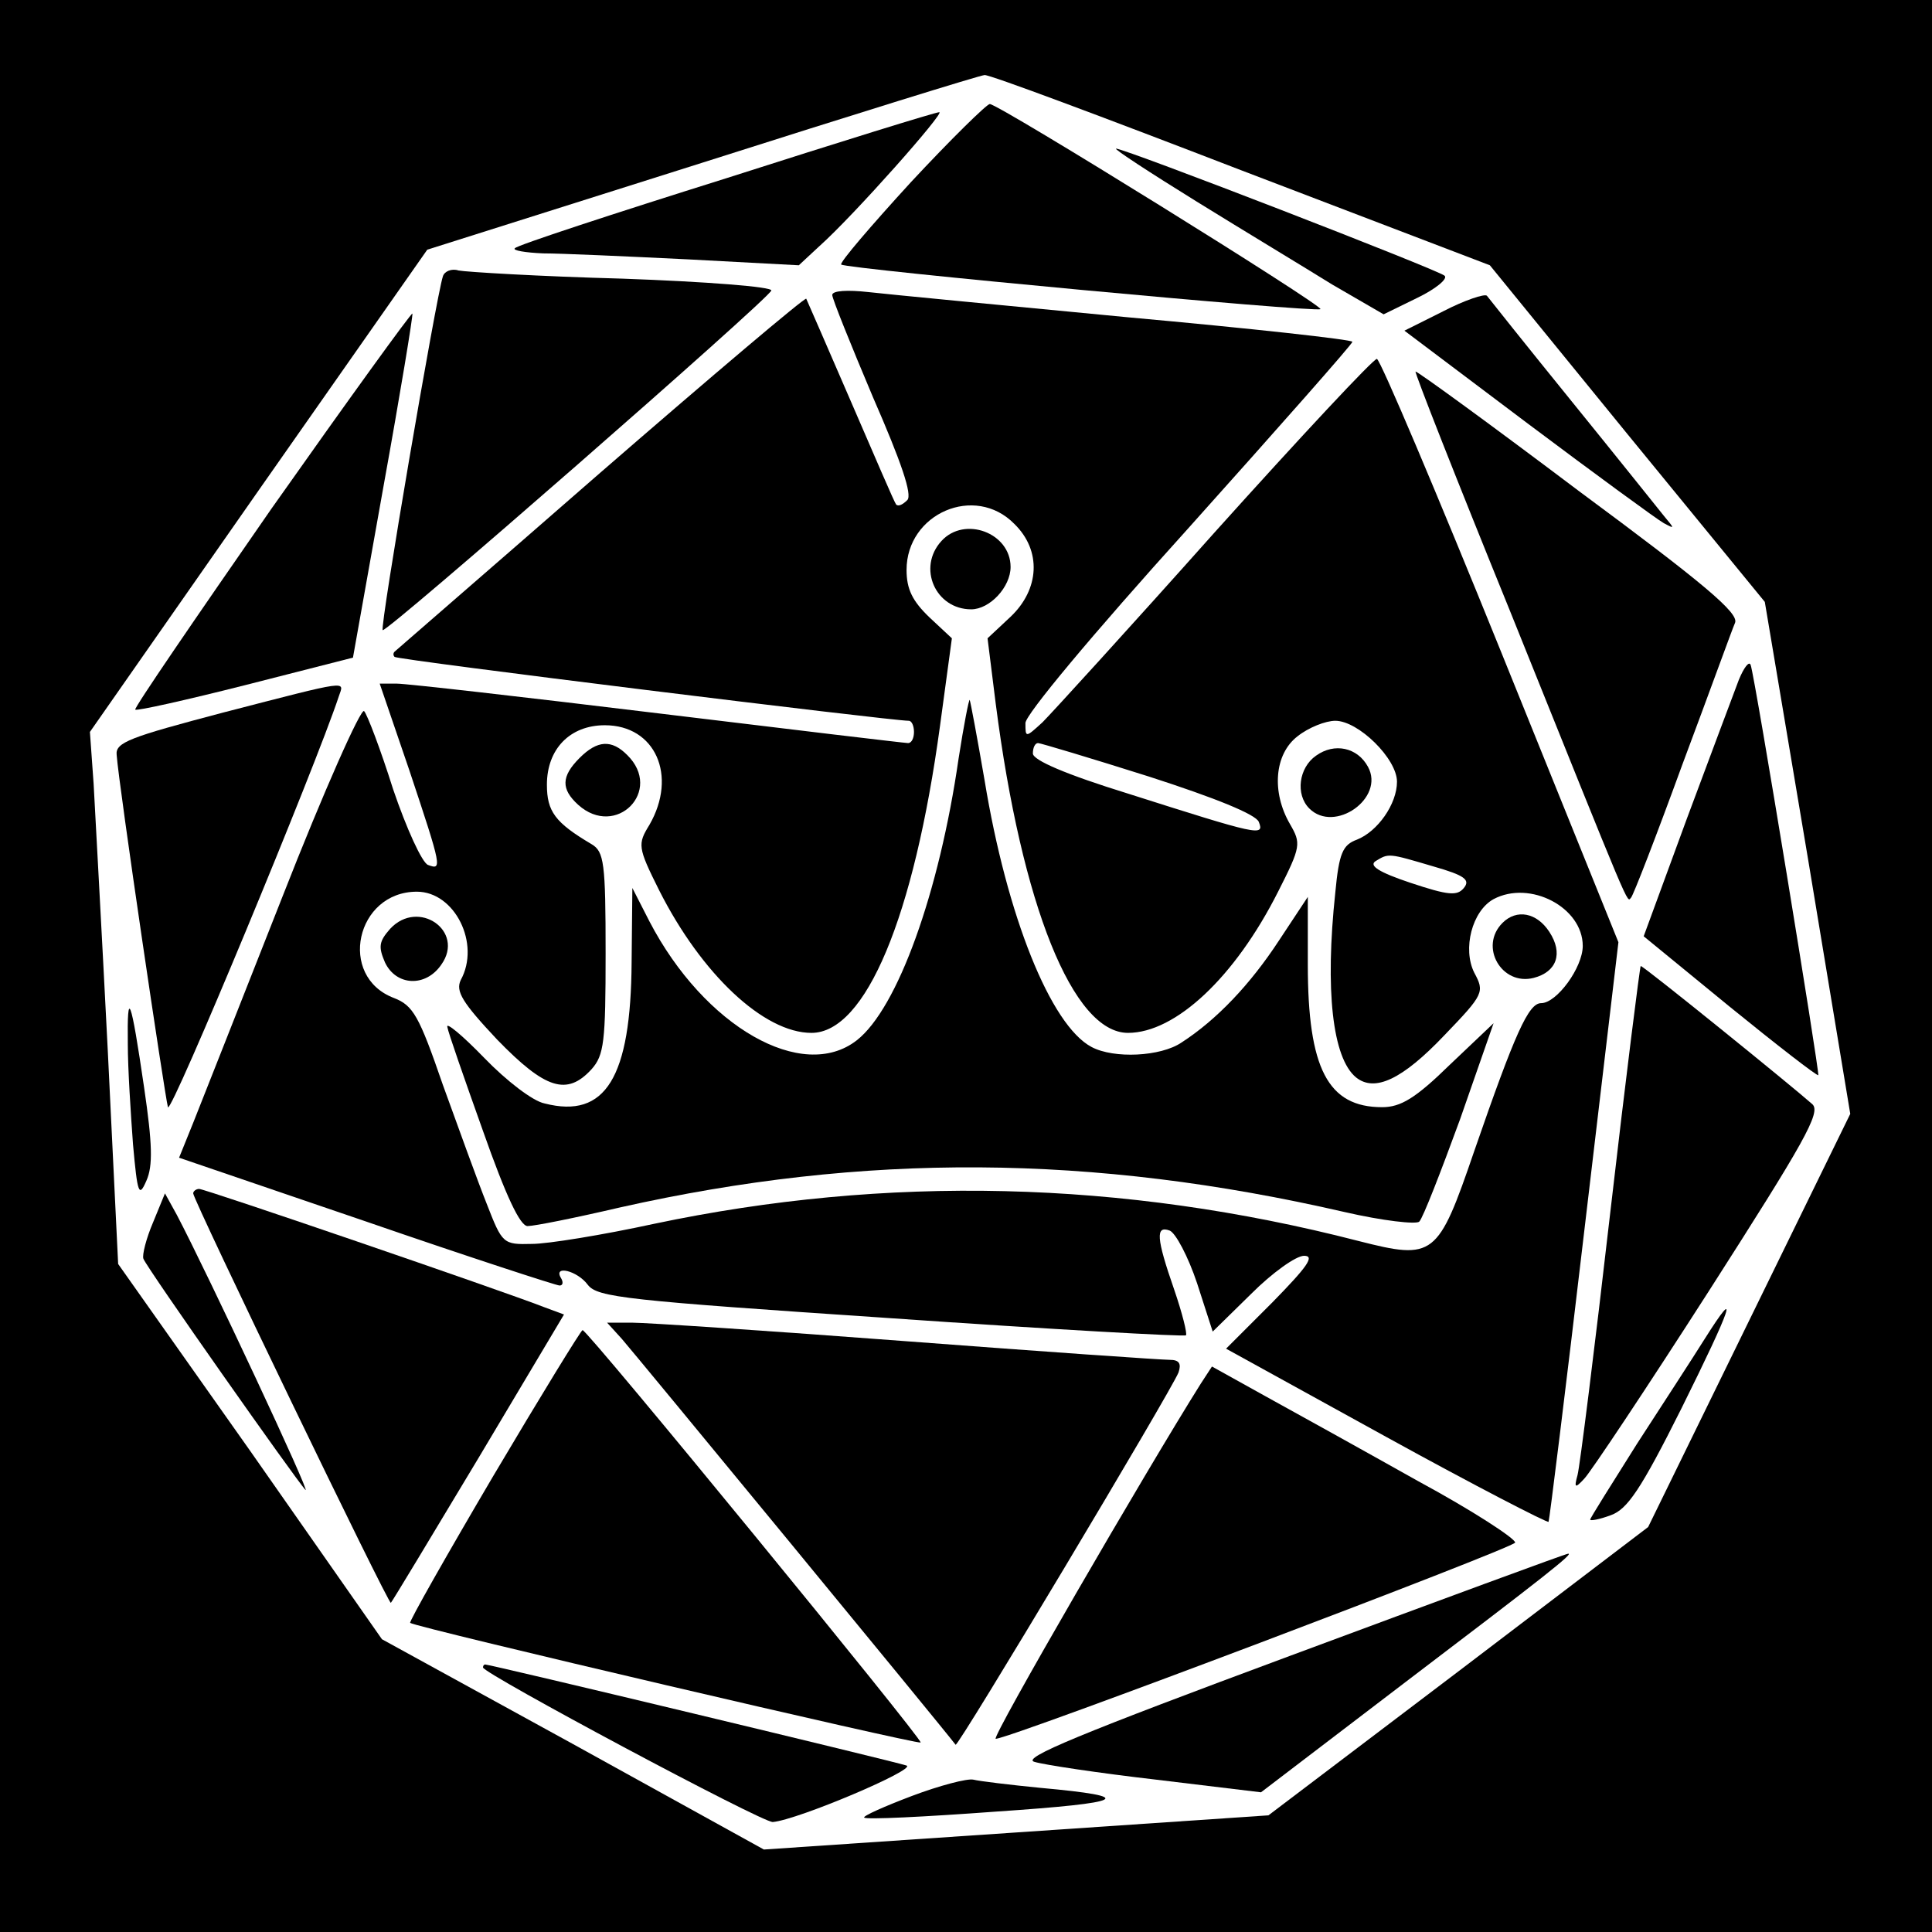 <?xml version="1.0" standalone="no"?>
<!DOCTYPE svg PUBLIC "-//W3C//DTD SVG 20010904//EN"
 "http://www.w3.org/TR/2001/REC-SVG-20010904/DTD/svg10.dtd">
<svg version="1.0" xmlns="http://www.w3.org/2000/svg"
 width="260pt" height="260pt" viewBox="0 0 260 260"
 preserveAspectRatio="xMidYMid meet">
<g transform="translate(0,260) scale(0.1,-0.1)"
fill="#000000" stroke="none">
<path d="M0 1300 l0 -1300 1300 0 1300 0 0 1300 0 1300 -1300 0 -1300 0 0
-1300z m1670 1071 l335 -128 185 -227 185 -226 58 -345 57 -344 -136 -278
-136 -278 -255 -194 -256 -194 -339 -23 -340 -23 -257 142 -257 141 -177 253
-178 252 -14 288 c-8 158 -17 320 -19 358 l-5 70 227 325 227 324 370 117
c204 65 375 118 380 118 6 1 161 -57 345 -128z"/>
<path d="M1226 2355 c-54 -59 -96 -108 -94 -111 7 -6 640 -65 645 -60 5 4
-433 276 -445 276 -4 0 -52 -47 -106 -105z"/>
<path d="M977 2360 c-153 -48 -281 -90 -284 -94 -4 -3 14 -6 38 -7 24 0 112
-4 194 -8 l150 -8 28 26 c46 41 170 181 161 180 -5 0 -134 -40 -287 -89z"/>
<path d="M1610 2329 c63 -39 146 -89 183 -112 l69 -40 45 22 c25 12 42 26 37
30 -9 8 -430 171 -442 171 -4 0 45 -32 108 -71z"/>
<path d="M596 2228 c-9 -27 -85 -472 -81 -476 4 -5 519 445 523 457 2 5 -88
12 -200 16 -112 3 -211 9 -221 11 -9 3 -19 -1 -21 -8z"/>
<path d="M1120 2203 c0 -5 25 -67 55 -138 38 -87 53 -131 46 -138 -6 -6 -12
-9 -15 -6 -2 2 -29 65 -61 139 -32 74 -59 136 -60 138 -2 2 -126 -103 -277
-234 -150 -131 -275 -239 -277 -241 -2 -2 -2 -5 0 -7 3 -4 668 -86 692 -86 4
0 7 -7 7 -15 0 -8 -3 -15 -8 -15 -4 0 -155 18 -336 40 -181 22 -339 40 -352
40 l-23 0 40 -117 c44 -132 44 -134 25 -127 -8 3 -29 49 -47 102 -17 54 -35
101 -39 105 -4 5 -54 -107 -110 -250 -56 -142 -110 -279 -120 -304 l-19 -47
252 -86 c139 -48 256 -86 260 -86 5 0 5 5 2 10 -11 18 22 10 36 -9 13 -17 51
-21 408 -45 216 -15 395 -25 397 -23 2 2 -5 30 -16 62 -24 69 -25 86 -6 79 8
-3 25 -35 37 -71 l21 -65 52 51 c28 28 60 51 71 51 15 0 4 -15 -43 -63 l-62
-62 216 -119 c118 -65 217 -116 218 -114 1 1 23 178 48 391 l46 389 -158 391
c-87 215 -162 392 -167 394 -4 1 -102 -104 -218 -233 -115 -129 -220 -244
-232 -256 -23 -21 -23 -21 -23 -1 0 11 88 117 220 263 121 135 220 247 220
250 0 3 -136 18 -302 33 -167 16 -324 31 -350 34 -27 3 -48 2 -48 -4z m245
-308 c37 -36 34 -88 -5 -125 l-31 -29 11 -88 c35 -272 104 -443 178 -443 64 0
144 75 202 190 31 61 31 65 16 91 -25 43 -21 94 10 118 15 12 38 21 51 21 31
0 83 -51 83 -82 0 -30 -26 -67 -54 -78 -19 -7 -24 -18 -29 -71 -14 -131 -4
-223 28 -249 25 -20 62 -3 119 57 53 55 54 58 40 84 -16 32 -3 83 26 99 49 26
120 -11 120 -63 0 -29 -35 -77 -56 -77 -17 0 -35 -40 -90 -199 -49 -143 -54
-147 -156 -121 -318 82 -635 89 -948 23 -69 -15 -143 -27 -164 -27 -39 -1 -40
0 -61 54 -12 30 -38 102 -59 160 -32 93 -40 107 -66 117 -76 29 -51 143 31
143 51 0 86 -70 59 -119 -7 -15 2 -30 49 -80 65 -67 94 -76 127 -40 17 19 19
37 19 156 0 122 -2 137 -19 147 -49 29 -60 44 -60 80 0 48 31 80 78 80 68 0
98 -68 60 -134 -16 -26 -16 -30 13 -88 57 -113 141 -192 205 -192 73 0 138
156 173 413 l16 118 -30 28 c-23 22 -31 38 -31 64 0 76 92 116 145 62z m181
-340 c90 -29 144 -51 148 -61 8 -20 0 -18 -176 38 -84 26 -128 45 -128 54 0 8
3 14 7 14 3 0 70 -20 149 -45z m383 -121 c42 -12 50 -18 41 -29 -9 -11 -21
-10 -72 7 -42 14 -56 23 -47 29 18 11 17 11 78 -7z"/>
<path d="M1267 1872 c-33 -36 -8 -92 40 -92 25 0 53 30 53 57 0 46 -62 69 -93
35z"/>
<path d="M1290 1579 c-26 -180 -82 -336 -137 -379 -73 -57 -205 18 -279 160
l-23 45 -1 -100 c-1 -155 -35 -211 -117 -190 -16 3 -52 31 -81 61 -30 31 -52
49 -50 42 1 -7 23 -70 48 -140 31 -88 50 -128 60 -128 9 0 64 11 124 25 329
74 636 72 975 -6 52 -12 97 -17 101 -13 5 5 29 67 55 138 l45 129 -59 -56
c-46 -45 -66 -57 -91 -57 -73 0 -100 52 -100 192 l0 91 -39 -59 c-38 -58 -83
-106 -131 -137 -28 -19 -91 -22 -121 -6 -55 29 -114 176 -144 359 -10 58 -19
106 -20 108 -1 2 -8 -34 -15 -79z"/>
<path d="M780 1580 c-25 -25 -25 -42 -2 -63 51 -46 115 19 66 67 -21 21 -40
20 -64 -4z"/>
<path d="M1771 1583 c-23 -16 -28 -52 -9 -71 34 -34 102 14 79 56 -14 26 -45
33 -70 15z"/>
<path d="M525 1350 c-15 -17 -16 -24 -7 -45 15 -32 55 -34 76 -3 32 45 -31 89
-69 48z"/>
<path d="M2022 1358 c-32 -32 -1 -85 42 -74 31 8 40 33 21 62 -17 26 -44 31
-63 12z"/>
<path d="M1942 2181 l-52 -26 166 -125 c92 -69 174 -129 183 -134 15 -8 15 -8
0 10 -8 10 -64 80 -124 154 -60 74 -111 138 -114 142 -3 3 -30 -6 -59 -21z"/>
<path d="M365 1915 c-102 -147 -185 -268 -183 -270 2 -2 69 13 148 33 l145 37
41 230 c23 127 40 231 39 233 -1 2 -87 -117 -190 -263z"/>
<path d="M2032 1778 c167 -415 157 -392 163 -386 3 3 34 83 69 179 36 96 67
182 71 191 5 13 -41 52 -210 177 -118 89 -217 161 -220 161 -2 0 55 -145 127
-322z"/>
<path d="M2340 1685 c-6 -16 -38 -101 -70 -187 l-58 -158 116 -95 c64 -52 117
-93 119 -92 2 3 -85 535 -91 552 -2 6 -9 -3 -16 -20z"/>
<path d="M300 1641 c-125 -33 -145 -40 -143 -57 3 -42 65 -460 69 -474 4 -11
199 459 230 553 7 21 18 23 -156 -22z"/>
<path d="M2167 968 c-21 -183 -41 -342 -44 -353 -5 -18 -3 -18 9 -5 8 8 84
122 168 253 128 200 151 240 139 251 -27 24 -227 186 -231 186 -1 0 -20 -150
-41 -332z"/>
<path d="M172 1195 c0 -33 4 -94 7 -135 6 -67 8 -72 18 -49 9 20 8 50 -3 125
-18 123 -23 135 -22 59z"/>
<path d="M260 994 c0 -9 263 -554 266 -551 2 2 55 90 118 195 l115 193 -27 10
c-59 23 -456 159 -464 159 -4 0 -8 -3 -8 -6z"/>
<path d="M206 955 c-9 -21 -15 -44 -13 -49 5 -13 205 -297 218 -311 9 -9 -131
290 -173 370 l-16 29 -16 -39z"/>
<path d="M2294 798 c-15 -24 -56 -87 -91 -141 -34 -54 -63 -100 -63 -102 0 -2
12 0 28 6 22 8 40 34 95 144 68 137 79 169 31 93z"/>
<path d="M837 798 c15 -17 430 -521 449 -546 3 -4 290 476 300 501 4 12 1 17
-12 17 -11 0 -170 11 -354 25 -184 14 -350 25 -369 25 l-34 0 20 -22z"/>
<path d="M664 614 c-63 -107 -114 -197 -112 -198 7 -6 683 -164 687 -161 3 4
-448 555 -455 555 -2 0 -56 -88 -120 -196z"/>
<path d="M1616 738 c-73 -116 -283 -478 -276 -478 19 0 695 256 699 264 1 5
-57 43 -131 83 -73 41 -165 92 -205 114 l-72 40 -15 -23z"/>
<path d="M1737 372 c-283 -105 -363 -138 -345 -143 13 -4 86 -15 164 -24 l141
-17 194 148 c187 142 229 175 219 173 -3 0 -171 -62 -373 -137z"/>
<path d="M650 356 c0 -8 376 -209 390 -208 34 3 194 71 180 76 -14 5 -560 136
-567 136 -2 0 -3 -2 -3 -4z"/>
<path d="M1227 183 c-37 -14 -66 -27 -64 -29 2 -3 82 1 177 8 177 12 192 20
60 32 -41 4 -82 9 -90 11 -8 2 -46 -8 -83 -22z"/>
</g>
</svg>
